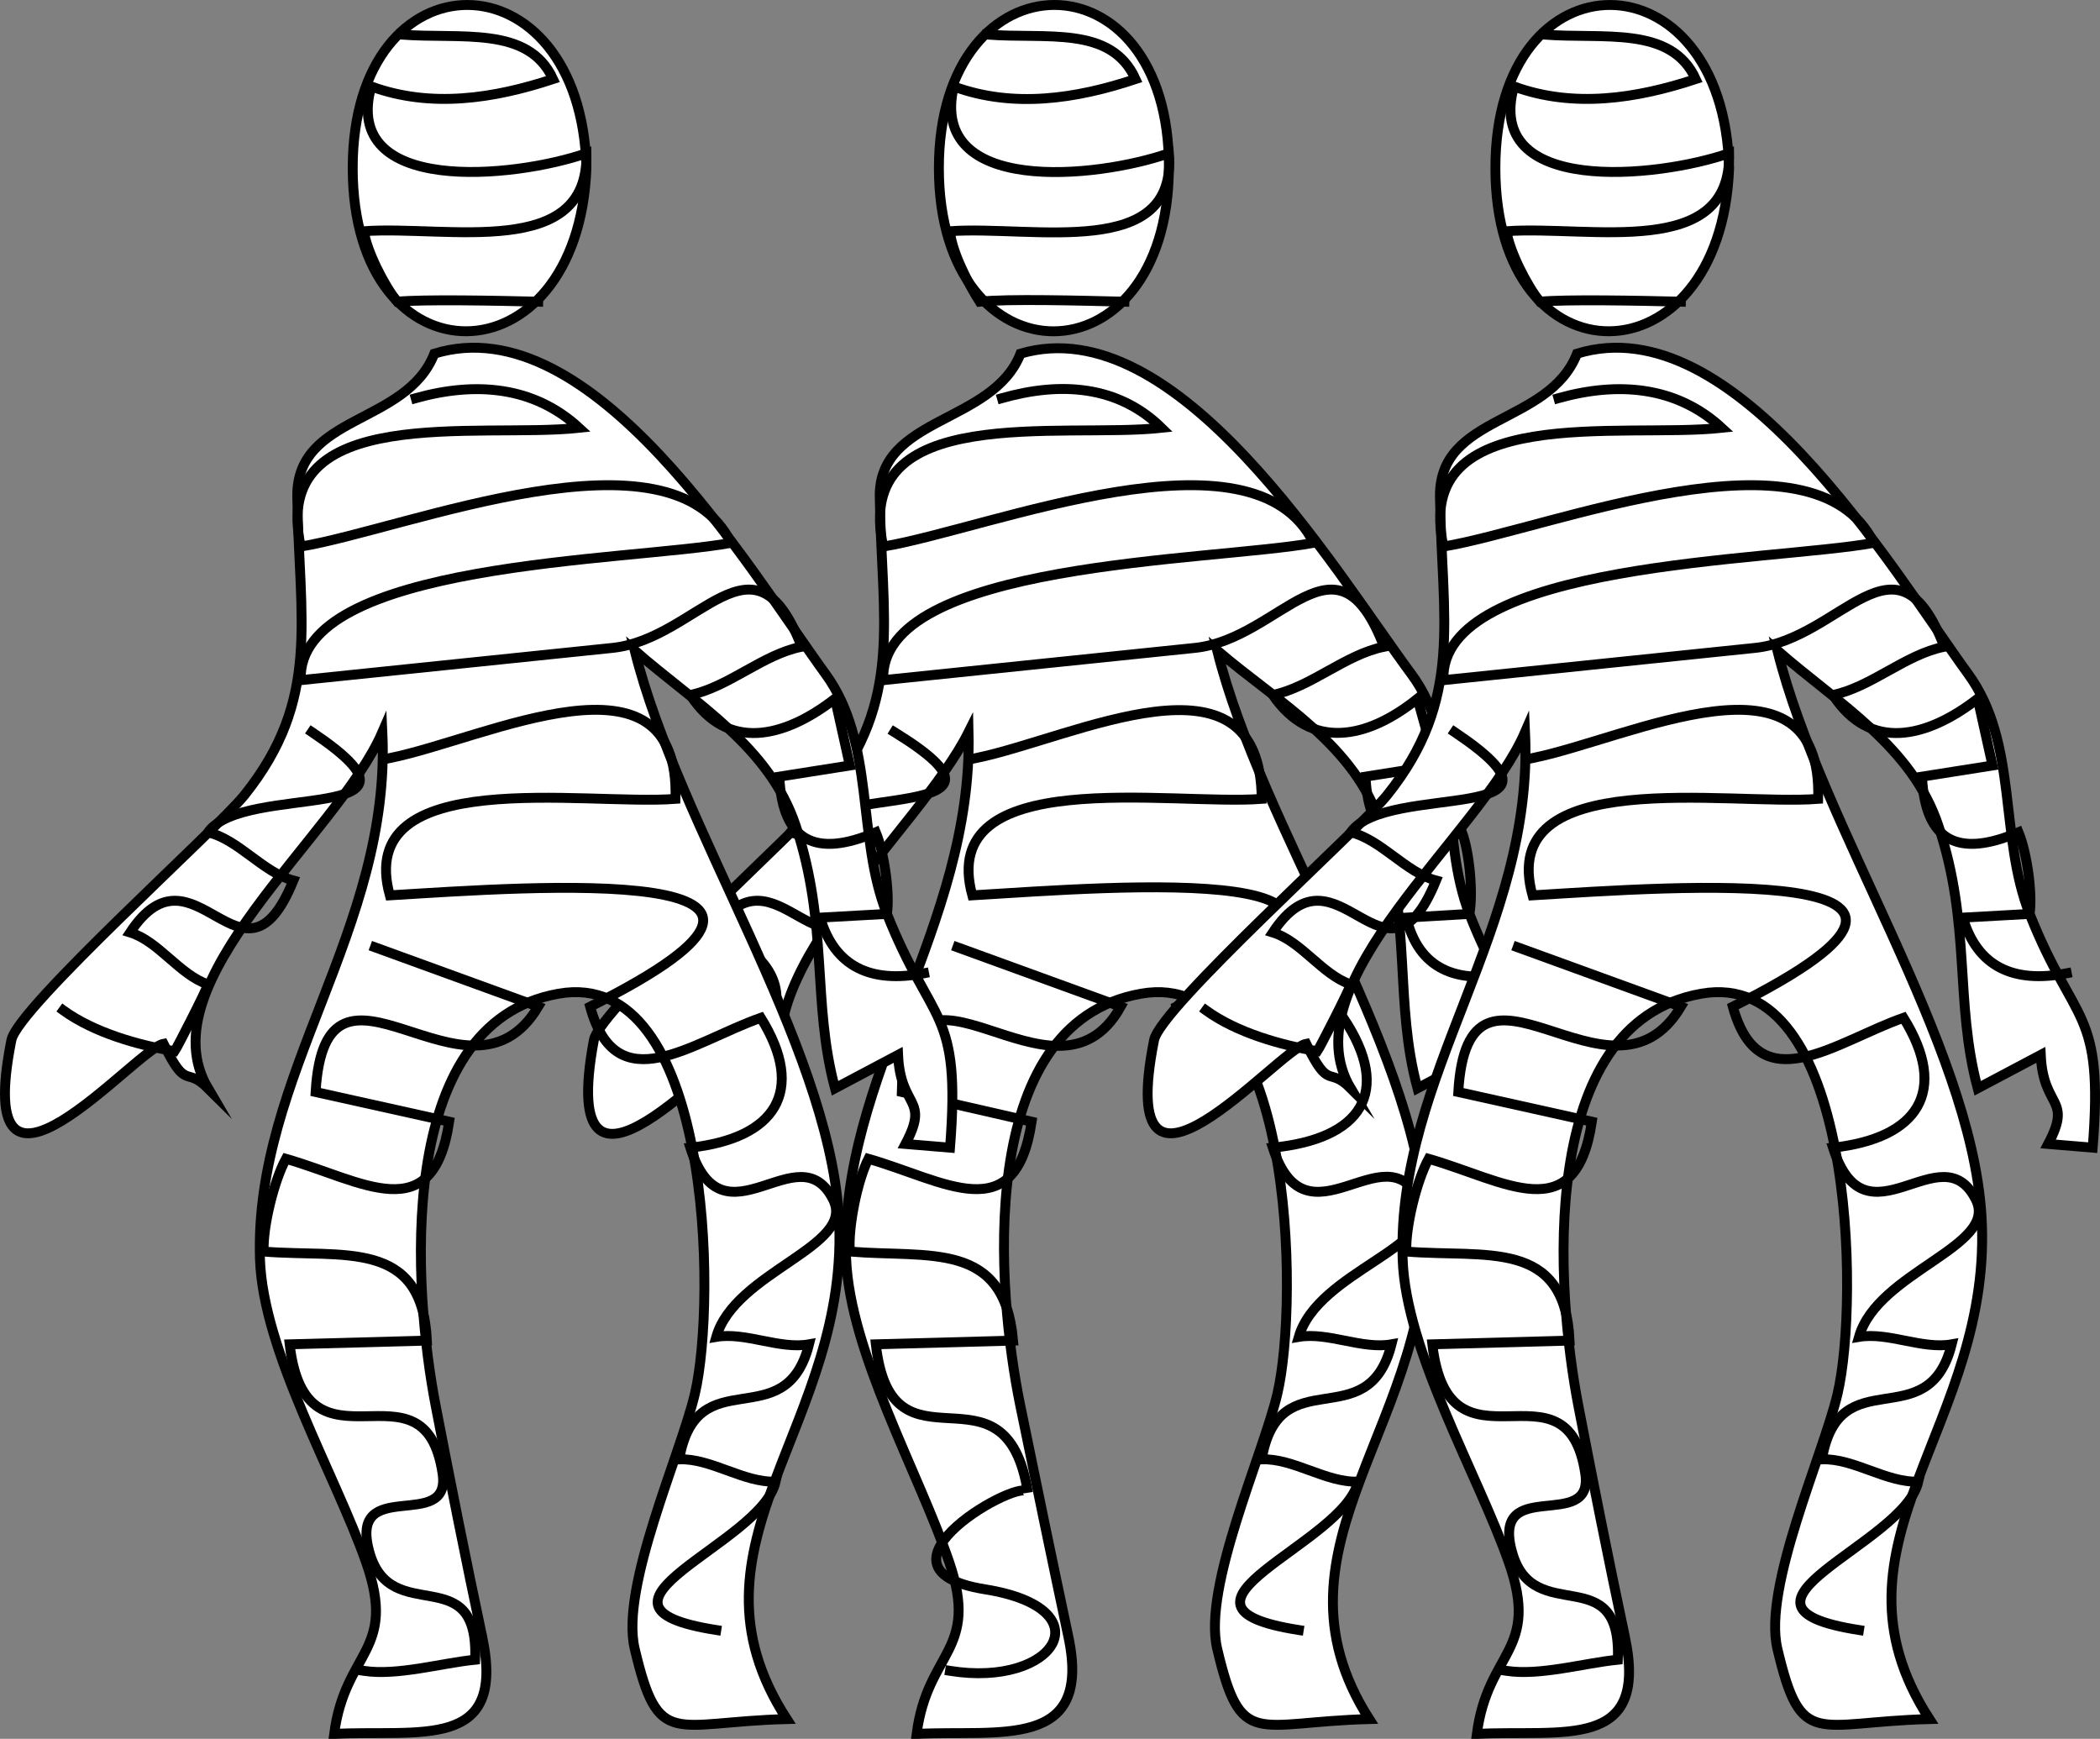 <svg xmlns="http://www.w3.org/2000/svg" xmlns:xlink="http://www.w3.org/1999/xlink" version="1.1" id="Layer_1" x="0px" y="0px" enable-background="new 0 0 822.05 841.89" xml:space="preserve" viewBox="196.86 247.42 424.53 351.48">
<rect x="196.86" y="247.42" width="424.53" height="351.48" fill="#808080" stroke="none"/>
<path fill-rule="evenodd" clip-rule="evenodd" fill="#FFFFFF" stroke="#000000" stroke-width="2" stroke-linecap="square" stroke-miterlimit="10" d="  M433.165,281.402c-0.239,43.981-46.491,43.989-46.502,0C386.652,237.467,433.4,237.386,433.165,281.402z"/>
<path fill-rule="evenodd" clip-rule="evenodd" fill="#FFFFFF" stroke="#000000" stroke-width="2" stroke-linecap="square" stroke-miterlimit="10" d="  M403.163,318.902c-5.569,14.25-28.709,12.672-28.458,28.95c0.384,24.98,4.826,40.903-10.682,60.288  c-5.346,6.682-45.929,43.192-47.109,49.512c-7.783,41.67,25.766,1.831,30.75,0.75c1,3.25,2,6.5,3,9.75c2-0.25,4-0.5,6-0.75  c-11.098-21.775,25.843-51.681,36-72c0.894,39.344-26.291,69.772-24.75,106.5c0.796,18.979,14.73,43.323,20.845,61.308  c6.149,18.085-4.414,17.856-6.595,34.692c16.659-0.877,35.574,3.458,30.68-19.617c-3.31-15.603-6.546-31.216-9.747-46.842  c-4.655-22.729-9.462-77.183,24.444-83.166c30.919-5.456,32.015,61.978,27.54,80.908c-2.911,12.314-15.095,39.026-12.165,51.467  c4.835,20.528,7.63,14.843,30.75,14.25c-22.504-35.218,14.126-60.417,11.25-102c-2.406-34.788-33.042-78.167-42-114  c12.816,10.894,28.013,19.165,33.111,35.417c6.17,19.667,2.723,35.932,7.389,53.083c4.25-2.25,8.5-4.5,12.75-6.75  c0.325,10.879,6.473,8.568,1.5,18c3.25,0.25,6.5,0.5,9.75,0.75c1.469-27.907-4.684-24.651-13.5-47.25  c-6.075-15.571-1.483-34.616-11.712-48.444C466.362,362.294,434.922,309.582,403.163,318.902z"/>
<path fill="none" stroke="#000000" stroke-width="2" stroke-linecap="square" stroke-miterlimit="10" d="M396.413,254.402  c11.871,0.966,25.056-1.926,30.002,9c-12.008,4.011-24.733,5.918-36.752,1.5c-5.08,22.001,28.847,18.631,43.502,13.5  c1.718,21.748-27.398,14.588-44.252,15.75c0.315,4.13,3.746,10.72,6,14.25c5.458-0.619,20.496-0.219,29.252,0"/>
<path fill="none" stroke="#000000" stroke-width="2" stroke-linecap="square" stroke-miterlimit="10" d="M399.413,327.902  c11.913-3.385,23.49-2.563,32.252,6c-20.19,2.183-62.745-5.401-56.252,24c21.466-3.578,74.837-25.579,87.002-0.75  c-20.65,3.771-87.936,3.732-87.002,27.75c21.005-2.173,42.01-4.346,63.015-6.519c17.449-1.805,28.591-25.451,38.237-0.231  c-7.843,1.569-14.671,8.099-22.5,9.75c7.71,11.176,19.013,8.978,29.25,0.75c1.25,4.5,2.5,9,3.75,13.5c-4.75,0.75-9.5,1.5-14.25,2.25  c0.585,13.141,7.364,16.445,19.5,11.25c1.503,4.04,2.285,12.265,1.5,16.5c-4.25,0.25-8.5,0.5-12.75,0.75  c2.473,10.323,10.023,13.516,21,11.25"/>
<path fill="none" stroke="#000000" stroke-width="2" stroke-linecap="square" stroke-miterlimit="10" d="M377.663,395.402  c29.671,18.242-13.688,10.401-21,20.25c6.19,1.494,11.101,8.047,17.25,9.75c-10.255,25.229-19.968-9.206-33,10.5  c24.081,7.283,11.56,34.525-13.5,15.75"/>
<path fill="none" stroke="#000000" stroke-width="2" stroke-linecap="square" stroke-miterlimit="10" d="M394.163,400.652  c19.688-3.995,57.62-23.763,57.752,8.25c-18.325,1.392-65.76-7.167-58.502,19.5c28.087-1.691,99.847-7.685,41.252,22.5  c5.221,19.387,20.104,7.178,33.75,2.25c10.109,15.128,3.471,24.506-14.25,26.25c6.846,20.996,22.589-3.573,29.625,10.5  c4.699,9.398-20.513,14.438-24.375,27.75c5.991-1.007,12.771,2.561,18.75,1.5c-4.806,19.015-22.697,2.68-26.25,23.25  c6.432-0.245,13.07,4.764,19.5,4.5c-2.858,12.726-43.392,25.097-12,30"/>
<path fill="none" stroke="#000000" stroke-width="2" stroke-linecap="square" stroke-miterlimit="10" d="M390.413,438.902  c11,4,22.001,8,33.002,12c-13.386,23.925-43.482-17.335-44.252,17.25c8.75,2,17.5,4,26.25,6c-3.25,21.933-17.699,11.872-33,7.5  c-2.235,4.428-4.124,13.806-3.75,18.75c16.009,1.334,31.23-2.316,33,18c-9.25,0.25-18.5,0.5-27.75,0.75  c3.182,28.375,26.25,1.455,30.75,30c-0.583-3.696-34.947,15.318-8.639,19.527c24.312,3.891,14.23,19.929-7.111,16.473"/>
<path fill-rule="evenodd" clip-rule="evenodd" fill="#FFFFFF" stroke="#000000" stroke-width="2" stroke-linecap="square" stroke-miterlimit="10" d="  M315.413,281.402c-1.684,43.697-47.239,44.246-47.25,0C268.152,237.27,314.331,237.593,315.413,281.402z"/>
<path fill-rule="evenodd" clip-rule="evenodd" fill="#FFFFFF" stroke="#000000" stroke-width="2" stroke-linecap="square" stroke-miterlimit="10" d="  M284.663,318.902c-5.667,14.502-27.965,12.247-27.708,28.95c0.384,24.98,4.826,40.903-10.682,60.288  c-5.527,6.909-45.789,42.878-47.109,49.512c-8.251,41.45,25.215,1.773,30.75,0.75c4.75,9.748,4.389,4.409,9,9  c-12.674-21.485,26.118-50.919,35.25-72c1.817,39.974-25.956,69.164-24.75,106.5c0.605,18.735,15.264,43.612,21.458,61.308  c6.345,18.129-4.245,17.783-6.458,34.692c17.333-0.912,34.853,3.592,29.93-19.617c-3.307-15.591-6.417-31.191-9.434-46.842  c-4.382-22.732-8.732-77.234,24.879-83.166c30.919-5.456,32.015,61.978,27.54,80.908c-2.911,12.314-15.095,39.026-12.165,51.467  c4.835,20.528,7.629,14.843,30.75,14.25c-23.021-35.538,13.292-59.307,10.5-102c-2.273-34.757-32.324-78.296-41.25-114  c12.595,10.98,27.216,19.399,32.556,35.417c6.667,20.002,3.247,35.551,7.944,53.083c4.25-2.25,8.5-4.5,12.75-6.75  c0.477,10.92,6.464,8.586,1.5,18c3,0.25,6,0.5,9,0.75c2.239-28.354-3.639-24.318-12.75-47.25  c-6.184-15.562-2.292-34.543-12.384-48.444C347.884,361.815,316.643,309.117,284.663,318.902z"/>
<path fill="none" stroke="#000000" stroke-width="2" stroke-linecap="square" stroke-miterlimit="10" d="M277.913,254.402  c12.022,0.979,25.756-1.883,30.75,9c-12.04,3.973-24.716,5.89-36.75,1.5c-6.067,21.956,28.721,18.613,43.5,13.5  c0.473,21.638-27.975,14.576-45,15.75c0.584,4.053,4.16,11.052,6.75,14.25c5.174-0.497,20-0.218,28.5,0"/>
<path fill="none" stroke="#000000" stroke-width="2" stroke-linecap="square" stroke-miterlimit="10" d="M280.913,327.902  c12.074-3.386,23.864-2.415,33,6c-20.189,2.183-62.743-5.401-56.25,24c21.466-3.578,74.835-25.578,87-0.75  c-20.65,3.771-87.935,3.732-87,27.75c21.004-2.173,42.008-4.346,63.012-6.519c17.45-1.805,28.591-25.451,38.238-0.231  c-7.844,1.546-14.674,8.1-22.5,9.75c7.439,11.437,18.889,8.782,29.25,0.75c1,4.5,2,9,3,13.5c-4.75,0.75-9.5,1.5-14.25,2.25  c0.585,13.141,7.364,16.445,19.5,11.25c1.666,4.018,2.866,12.202,2.25,16.5c-4.5,0.25-9,0.5-13.5,0.75  c2.919,9.979,10.303,13.321,21,11.25"/>
<path fill="none" stroke="#000000" stroke-width="2" stroke-linecap="square" stroke-miterlimit="10" d="M259.913,395.402  c28.351,19.016-13.749,10.022-21,20.25c6.188,1.494,11.093,8.092,17.25,9.75c-10.255,25.229-19.968-9.206-33,10.5  c5.792,1.789,9.993,8.573,15.75,10.5c-0.373,1.325-6.265,12.812-6.75,13.5c-7.301-1.193-16.336-3.767-22.5-8.25"/>
<path fill="none" stroke="#000000" stroke-width="2" stroke-linecap="square" stroke-miterlimit="10" d="M275.663,400.652  c19.494-3.899,58.734-23.979,57.75,8.25c-18.223,1.402-65.046-7.064-57.75,19.5c28.312-1.727,99.751-7.125,40.5,22.5  c5.319,19.486,20.665,7.111,34.5,2.25c9.237,14.88,2.885,24.362-14.25,26.25c6.658,20.911,21.917-3.417,28.875,10.5  c4.699,9.397-19.882,14.558-23.625,27.75c5.991-1.007,12.771,2.561,18.75,1.5c-4.805,19.015-22.697,2.68-26.25,23.25  c6.432-0.245,13.07,4.764,19.5,4.5c-2.858,12.726-43.392,25.097-12,30"/>
<path fill="none" stroke="#000000" stroke-width="2" stroke-linecap="square" stroke-miterlimit="10" d="M272.663,438.902  c11,4,22,8,33,12c-14.153,23.665-42.988-17.078-45,17.25c9,2,18,4,27,6c-3.25,21.933-17.699,11.872-33,7.5  c-2.402,4.396-4.706,13.75-4.5,18.75c16.08,1.304,32.028-2.714,33,18c-9.25,0.25-18.5,0.5-27.75,0.75  c3.31,28.51,27.232,1.548,30.917,26.111c1.819,12.125-19.157,0.175-14.792,15.889c4.311,15.518,22.18,1.166,21.375,21.75  c-6.873,0.688-15.712,3.287-22.5,2.25"/>
<path fill-rule="evenodd" clip-rule="evenodd" fill="#FFFFFF" stroke="#000000" stroke-width="2" stroke-linecap="square" stroke-miterlimit="10" d="  M546.415,281.402c-1.684,43.697-47.239,44.246-47.25,0C499.154,237.27,545.333,237.593,546.415,281.402z"/>
<path fill-rule="evenodd" clip-rule="evenodd" fill="#FFFFFF" stroke="#000000" stroke-width="2" stroke-linecap="square" stroke-miterlimit="10" d="  M515.665,318.902c-5.667,14.502-27.966,12.247-27.708,28.95c0.384,24.98,4.826,40.903-10.683,60.288  c-5.527,6.909-45.789,42.878-47.109,49.512c-8.251,41.45,25.215,1.773,30.75,0.75c4.751,9.748,4.389,4.409,9,9  c-12.675-21.485,26.118-50.919,35.25-72c1.817,39.974-25.956,69.164-24.75,106.5c0.605,18.735,15.265,43.612,21.458,61.308  c6.345,18.129-4.245,17.783-6.458,34.692c17.333-0.912,34.853,3.592,29.93-19.617c-3.308-15.591-6.417-31.191-9.434-46.842  c-4.383-22.732-8.731-77.234,24.879-83.166c30.919-5.456,32.015,61.978,27.54,80.908c-2.911,12.314-15.095,39.026-12.165,51.467  c4.835,20.528,7.63,14.843,30.75,14.25c-23.021-35.538,13.292-59.307,10.5-102c-2.272-34.757-32.324-78.296-41.25-114  c12.595,10.98,27.217,19.399,32.556,35.417c6.667,20.002,3.247,35.551,7.944,53.083c4.25-2.25,8.5-4.5,12.75-6.75  c0.477,10.92,6.464,8.586,1.5,18c3,0.25,6,0.5,9,0.75c2.238-28.354-3.639-24.318-12.75-47.25  c-6.184-15.562-2.292-34.543-12.384-48.444C578.887,361.815,547.645,309.117,515.665,318.902z"/>
<path fill="none" stroke="#000000" stroke-width="2" stroke-linecap="square" stroke-miterlimit="10" d="M508.915,254.402  c12.021,0.979,25.756-1.883,30.75,9c-12.04,3.973-24.716,5.89-36.75,1.5c-6.067,21.956,28.721,18.613,43.5,13.5  c0.473,21.638-27.975,14.576-45,15.75c0.584,4.053,4.16,11.052,6.75,14.25c5.174-0.497,20-0.218,28.5,0"/>
<path fill="none" stroke="#000000" stroke-width="2" stroke-linecap="square" stroke-miterlimit="10" d="M511.915,327.902  c12.073-3.386,23.864-2.415,33,6c-20.189,2.183-62.743-5.401-56.25,24c21.466-3.578,74.835-25.578,87-0.75  c-20.65,3.771-87.935,3.732-87,27.75c21.004-2.173,42.008-4.346,63.013-6.519c17.449-1.805,28.591-25.451,38.237-0.231  c-7.844,1.546-14.674,8.1-22.5,9.75c7.439,11.437,18.889,8.782,29.25,0.75c1,4.5,2,9,3,13.5c-4.75,0.75-9.5,1.5-14.25,2.25  c0.585,13.141,7.364,16.445,19.5,11.25c1.666,4.018,2.866,12.202,2.25,16.5c-4.5,0.25-9,0.5-13.5,0.75  c2.919,9.979,10.303,13.321,21,11.25"/>
<path fill="none" stroke="#000000" stroke-width="2" stroke-linecap="square" stroke-miterlimit="10" d="M490.915,395.402  c28.352,19.016-13.749,10.022-21,20.25c6.188,1.494,11.093,8.092,17.25,9.75c-10.256,25.229-19.969-9.206-33,10.5  c5.792,1.789,9.992,8.573,15.75,10.5c-0.373,1.325-6.265,12.812-6.75,13.5c-7.301-1.193-16.336-3.767-22.5-8.25"/>
<path fill="none" stroke="#000000" stroke-width="2" stroke-linecap="square" stroke-miterlimit="10" d="M506.665,400.652  c19.494-3.899,58.734-23.979,57.75,8.25c-18.223,1.402-65.046-7.064-57.75,19.5c28.312-1.727,99.751-7.125,40.5,22.5  c5.318,19.486,20.665,7.111,34.5,2.25c9.237,14.88,2.885,24.362-14.25,26.25c6.658,20.911,21.916-3.417,28.875,10.5  c4.698,9.397-19.882,14.558-23.625,27.75c5.991-1.007,12.771,2.561,18.75,1.5c-4.806,19.015-22.697,2.68-26.25,23.25  c6.432-0.245,13.07,4.764,19.5,4.5c-2.858,12.726-43.392,25.097-12,30"/>
<path fill="none" stroke="#000000" stroke-width="2" stroke-linecap="square" stroke-miterlimit="10" d="M503.665,438.902  c11,4,22,8,33,12c-14.153,23.665-42.988-17.078-45,17.25c9,2,18,4,27,6c-3.25,21.933-17.699,11.872-33,7.5  c-2.402,4.396-4.706,13.75-4.5,18.75c16.079,1.304,32.027-2.714,33,18c-9.25,0.25-18.5,0.5-27.75,0.75  c3.31,28.51,27.232,1.548,30.917,26.111c1.818,12.125-19.157,0.175-14.792,15.889c4.311,15.518,22.18,1.166,21.375,21.75  c-6.873,0.688-15.712,3.287-22.5,2.25"/>
</svg>